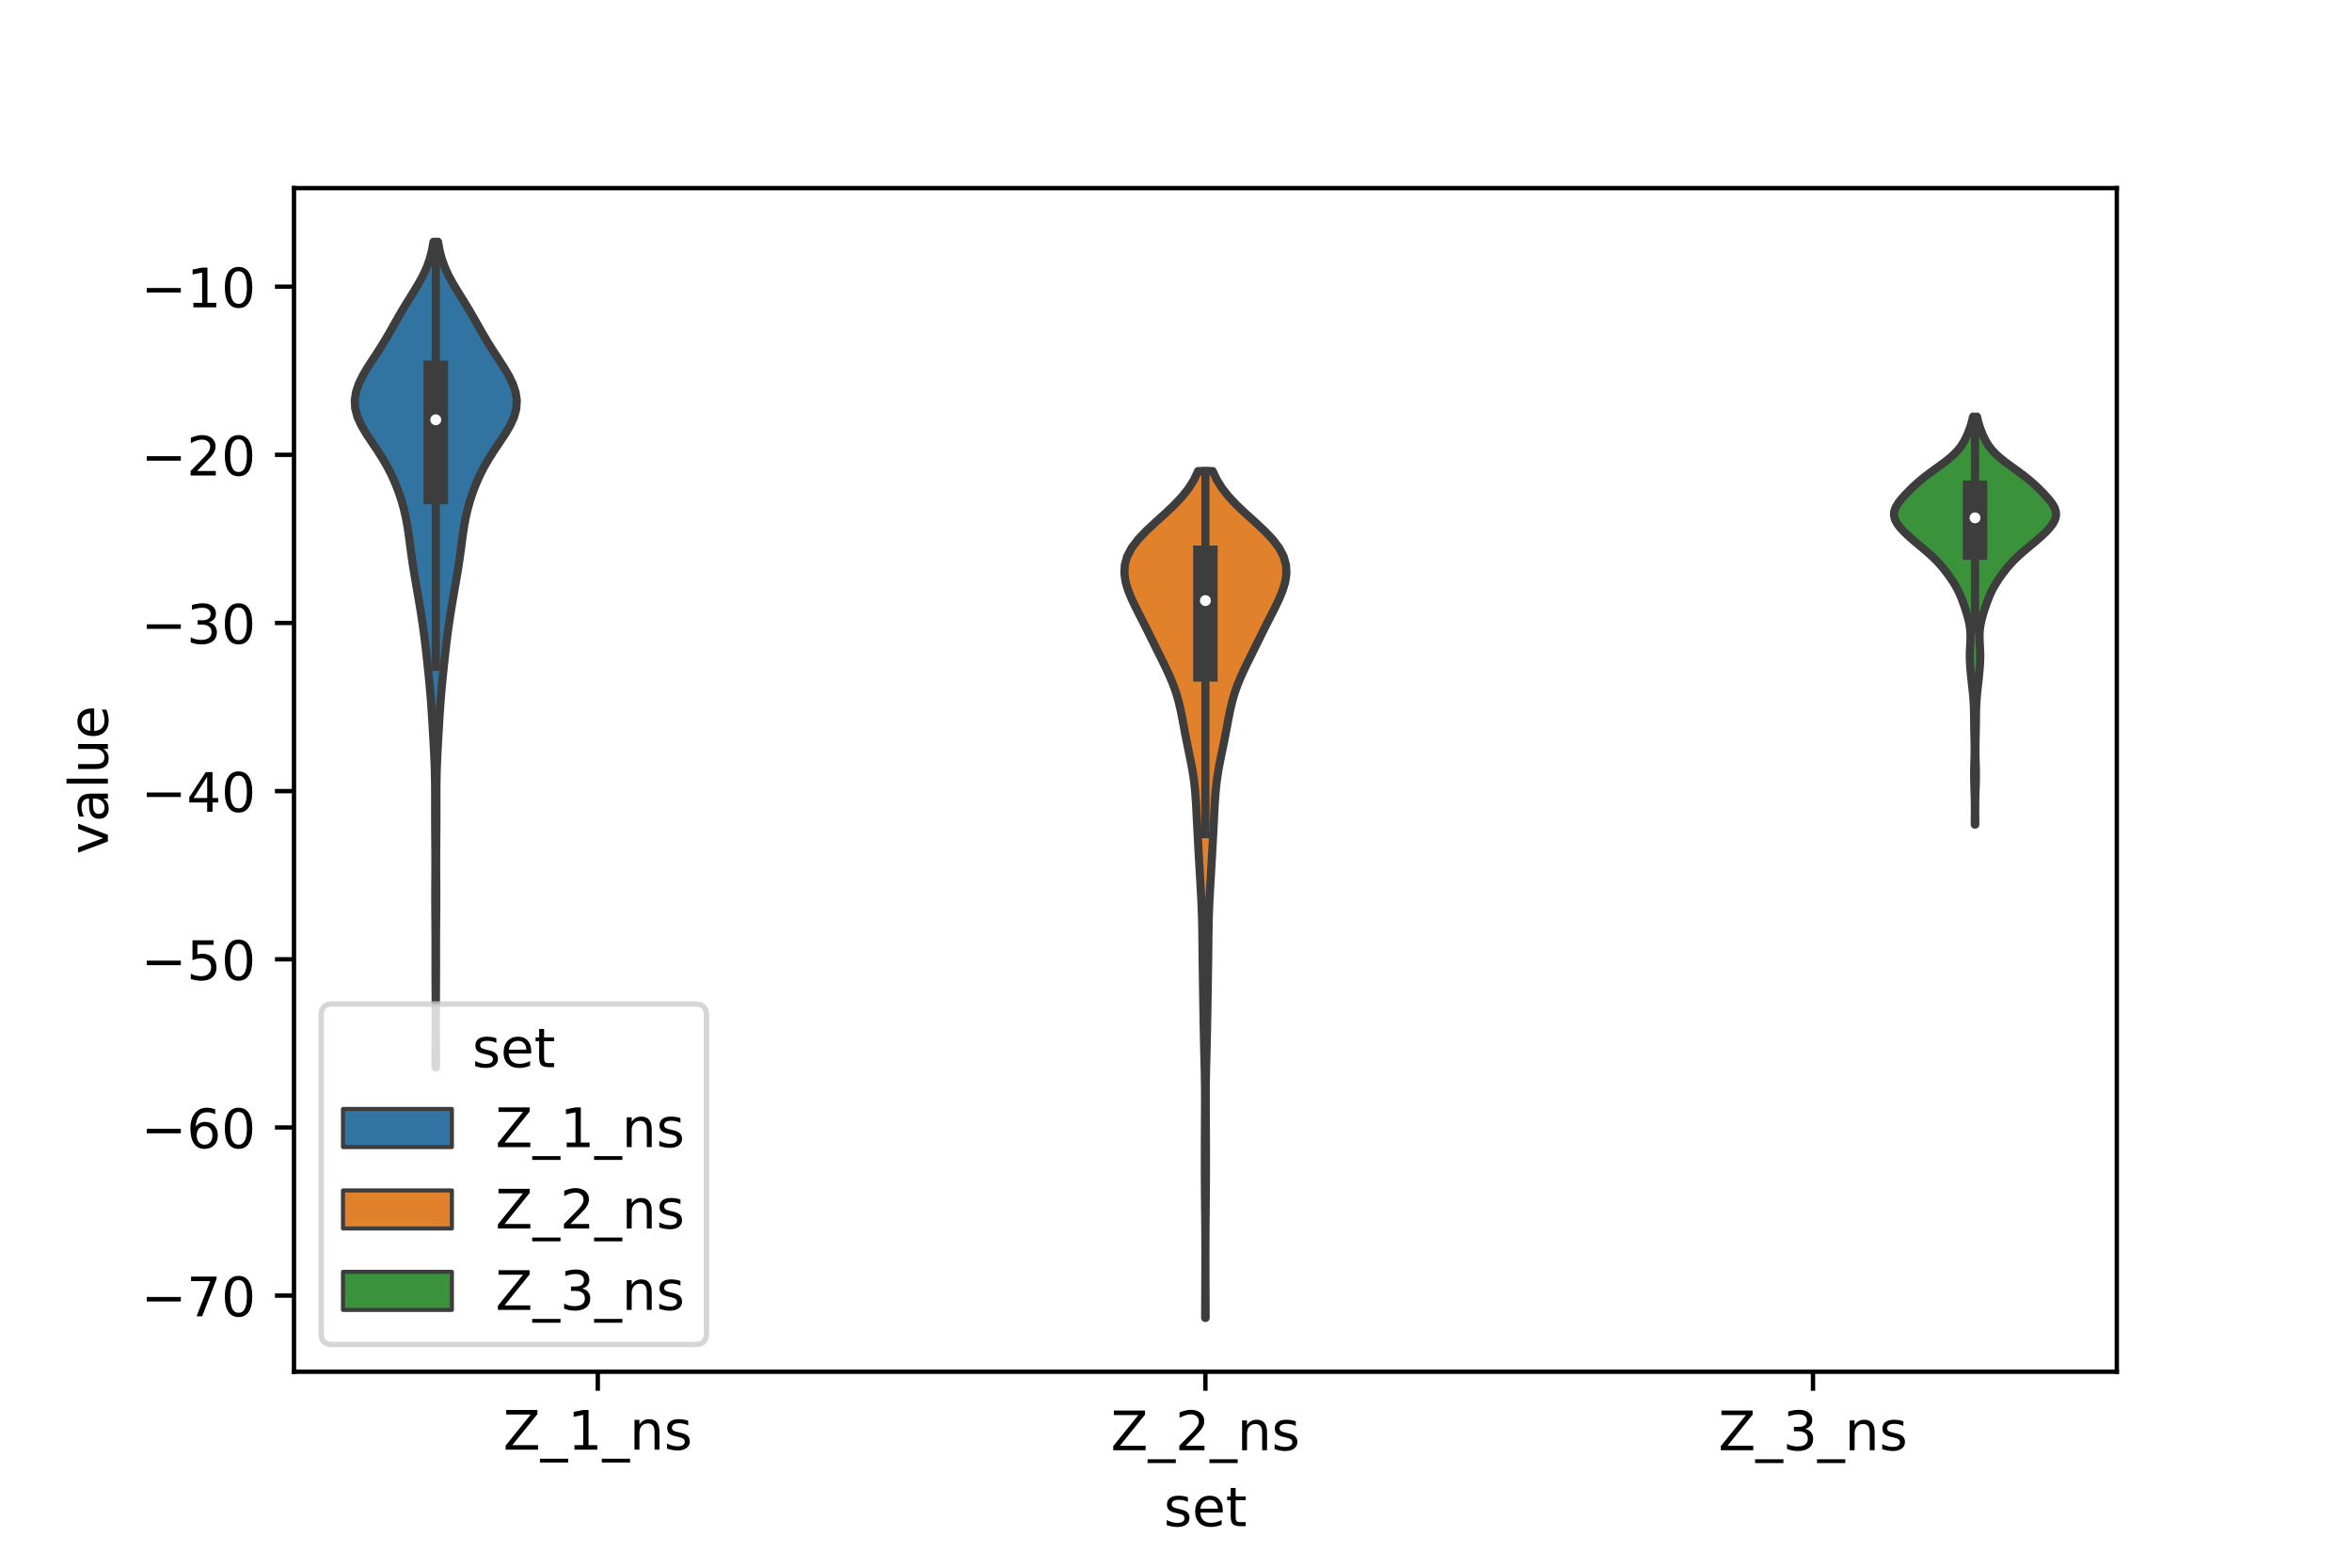 <?xml version="1.0" encoding="utf-8" standalone="no"?>
<!DOCTYPE svg PUBLIC "-//W3C//DTD SVG 1.1//EN"
  "http://www.w3.org/Graphics/SVG/1.1/DTD/svg11.dtd">
<!-- Created with matplotlib (https://matplotlib.org/) -->
<svg height="288pt" version="1.1" viewBox="0 0 432 288" width="432pt" xmlns="http://www.w3.org/2000/svg" xmlns:xlink="http://www.w3.org/1999/xlink">
 <defs>
  <style type="text/css">*{stroke-linecap:butt;stroke-linejoin:round;}</style>
 </defs>
 <g id="figure_1">
  <g id="patch_1">
   <path d="M 0 288 
L 432 288 
L 432 0 
L 0 0 
z
" style="fill:#ffffff;"/>
  </g>
  <g id="axes_1">
   <g id="patch_2">
    <path d="M 54 252 
L 388.8 252 
L 388.8 34.56 
L 54 34.56 
z
" style="fill:#ffffff;"/>
   </g>
   <g id="PolyCollection_1">
    <defs>
     <path d="M 80.086 -91.903 
L 79.994 -91.903 
L 79.997 -93.435 
L 80.003 -94.967 
L 80.011 -96.499 
L 80.019 -98.031 
L 80.024 -99.563 
L 80.026 -101.094 
L 80.024 -102.626 
L 80.018 -104.158 
L 80.01 -105.69 
L 80.002 -107.222 
L 79.995 -108.754 
L 79.992 -110.286 
L 79.993 -111.817 
L 79.994 -113.349 
L 79.994 -114.881 
L 79.989 -116.413 
L 79.979 -117.945 
L 79.967 -119.477 
L 79.955 -121.008 
L 79.947 -122.54 
L 79.947 -124.072 
L 79.953 -125.604 
L 79.962 -127.136 
L 79.969 -128.668 
L 79.969 -130.2 
L 79.963 -131.731 
L 79.952 -133.263 
L 79.939 -134.795 
L 79.929 -136.327 
L 79.924 -137.859 
L 79.924 -139.391 
L 79.925 -140.923 
L 79.924 -142.454 
L 79.913 -143.986 
L 79.888 -145.518 
L 79.846 -147.05 
L 79.787 -148.582 
L 79.713 -150.114 
L 79.629 -151.645 
L 79.542 -153.177 
L 79.452 -154.709 
L 79.358 -156.241 
L 79.259 -157.773 
L 79.149 -159.305 
L 79.025 -160.837 
L 78.886 -162.368 
L 78.736 -163.9 
L 78.577 -165.432 
L 78.413 -166.964 
L 78.244 -168.496 
L 78.066 -170.028 
L 77.873 -171.559 
L 77.664 -173.091 
L 77.437 -174.623 
L 77.195 -176.155 
L 76.94 -177.687 
L 76.677 -179.219 
L 76.409 -180.751 
L 76.145 -182.282 
L 75.894 -183.814 
L 75.663 -185.346 
L 75.453 -186.878 
L 75.254 -188.41 
L 75.048 -189.942 
L 74.812 -191.474 
L 74.523 -193.005 
L 74.167 -194.537 
L 73.735 -196.069 
L 73.225 -197.601 
L 72.634 -199.133 
L 71.954 -200.665 
L 71.176 -202.196 
L 70.293 -203.728 
L 69.315 -205.26 
L 68.282 -206.792 
L 67.266 -208.324 
L 66.361 -209.856 
L 65.664 -211.388 
L 65.251 -212.919 
L 65.16 -214.451 
L 65.391 -215.983 
L 65.91 -217.515 
L 66.661 -219.047 
L 67.573 -220.579 
L 68.565 -222.11 
L 69.568 -223.642 
L 70.53 -225.174 
L 71.436 -226.706 
L 72.303 -228.238 
L 73.167 -229.77 
L 74.063 -231.302 
L 75.001 -232.833 
L 75.956 -234.365 
L 76.879 -235.897 
L 77.712 -237.429 
L 78.411 -238.961 
L 78.954 -240.493 
L 79.348 -242.025 
L 79.616 -243.556 
L 80.464 -243.556 
L 80.464 -243.556 
L 80.732 -242.025 
L 81.126 -240.493 
L 81.669 -238.961 
L 82.368 -237.429 
L 83.201 -235.897 
L 84.124 -234.365 
L 85.079 -232.833 
L 86.017 -231.302 
L 86.913 -229.77 
L 87.777 -228.238 
L 88.644 -226.706 
L 89.55 -225.174 
L 90.512 -223.642 
L 91.515 -222.11 
L 92.507 -220.579 
L 93.419 -219.047 
L 94.17 -217.515 
L 94.689 -215.983 
L 94.92 -214.451 
L 94.829 -212.919 
L 94.416 -211.388 
L 93.719 -209.856 
L 92.814 -208.324 
L 91.798 -206.792 
L 90.765 -205.26 
L 89.787 -203.728 
L 88.904 -202.196 
L 88.126 -200.665 
L 87.446 -199.133 
L 86.855 -197.601 
L 86.345 -196.069 
L 85.913 -194.537 
L 85.557 -193.005 
L 85.268 -191.474 
L 85.032 -189.942 
L 84.826 -188.41 
L 84.627 -186.878 
L 84.417 -185.346 
L 84.186 -183.814 
L 83.935 -182.282 
L 83.671 -180.751 
L 83.403 -179.219 
L 83.14 -177.687 
L 82.885 -176.155 
L 82.643 -174.623 
L 82.416 -173.091 
L 82.207 -171.559 
L 82.014 -170.028 
L 81.836 -168.496 
L 81.667 -166.964 
L 81.503 -165.432 
L 81.344 -163.9 
L 81.194 -162.368 
L 81.055 -160.837 
L 80.931 -159.305 
L 80.821 -157.773 
L 80.722 -156.241 
L 80.628 -154.709 
L 80.538 -153.177 
L 80.451 -151.645 
L 80.367 -150.114 
L 80.293 -148.582 
L 80.234 -147.05 
L 80.192 -145.518 
L 80.167 -143.986 
L 80.156 -142.454 
L 80.155 -140.923 
L 80.156 -139.391 
L 80.156 -137.859 
L 80.151 -136.327 
L 80.141 -134.795 
L 80.128 -133.263 
L 80.117 -131.731 
L 80.111 -130.2 
L 80.111 -128.668 
L 80.118 -127.136 
L 80.127 -125.604 
L 80.133 -124.072 
L 80.133 -122.54 
L 80.125 -121.008 
L 80.113 -119.477 
L 80.101 -117.945 
L 80.091 -116.413 
L 80.086 -114.881 
L 80.086 -113.349 
L 80.087 -111.817 
L 80.088 -110.286 
L 80.085 -108.754 
L 80.078 -107.222 
L 80.07 -105.69 
L 80.062 -104.158 
L 80.056 -102.626 
L 80.054 -101.094 
L 80.056 -99.563 
L 80.061 -98.031 
L 80.069 -96.499 
L 80.077 -94.967 
L 80.083 -93.435 
L 80.086 -91.903 
z
" id="mdb1c3243fa" style="stroke:#3d3d3d;stroke-width:1.5;"/>
    </defs>
    <g clip-path="url(#p2d72e8223a)">
     <use style="fill:#3274a1;stroke:#3d3d3d;stroke-width:1.5;" x="0" xlink:href="#mdb1c3243fa" y="288"/>
    </g>
   </g>
   <g id="PolyCollection_2">
    <defs>
     <path d="M 221.44 -45.884 
L 221.36 -45.884 
L 221.362 -47.455 
L 221.368 -49.027 
L 221.375 -50.598 
L 221.382 -52.17 
L 221.388 -53.741 
L 221.393 -55.313 
L 221.394 -56.884 
L 221.394 -58.456 
L 221.39 -60.027 
L 221.383 -61.599 
L 221.372 -63.17 
L 221.358 -64.742 
L 221.343 -66.313 
L 221.328 -67.885 
L 221.315 -69.456 
L 221.306 -71.028 
L 221.301 -72.599 
L 221.299 -74.171 
L 221.299 -75.743 
L 221.301 -77.314 
L 221.305 -78.886 
L 221.312 -80.457 
L 221.321 -82.029 
L 221.331 -83.6 
L 221.337 -85.172 
L 221.337 -86.743 
L 221.327 -88.315 
L 221.305 -89.886 
L 221.275 -91.458 
L 221.238 -93.029 
L 221.198 -94.601 
L 221.16 -96.172 
L 221.125 -97.744 
L 221.093 -99.315 
L 221.063 -100.887 
L 221.036 -102.458 
L 221.009 -104.03 
L 220.984 -105.601 
L 220.96 -107.173 
L 220.935 -108.744 
L 220.912 -110.316 
L 220.891 -111.887 
L 220.873 -113.459 
L 220.857 -115.03 
L 220.837 -116.602 
L 220.81 -118.174 
L 220.77 -119.745 
L 220.713 -121.317 
L 220.64 -122.888 
L 220.555 -124.46 
L 220.464 -126.031 
L 220.372 -127.603 
L 220.281 -129.174 
L 220.192 -130.746 
L 220.104 -132.317 
L 220.018 -133.889 
L 219.934 -135.46 
L 219.853 -137.032 
L 219.774 -138.603 
L 219.69 -140.175 
L 219.588 -141.746 
L 219.451 -143.318 
L 219.264 -144.889 
L 219.023 -146.461 
L 218.732 -148.032 
L 218.413 -149.604 
L 218.087 -151.175 
L 217.772 -152.747 
L 217.474 -154.318 
L 217.181 -155.89 
L 216.869 -157.462 
L 216.503 -159.033 
L 216.054 -160.605 
L 215.503 -162.176 
L 214.854 -163.748 
L 214.127 -165.319 
L 213.358 -166.891 
L 212.578 -168.462 
L 211.802 -170.034 
L 211.027 -171.605 
L 210.241 -173.177 
L 209.44 -174.748 
L 208.64 -176.32 
L 207.885 -177.891 
L 207.234 -179.463 
L 206.756 -181.034 
L 206.52 -182.606 
L 206.592 -184.177 
L 207.024 -185.749 
L 207.844 -187.32 
L 209.034 -188.892 
L 210.526 -190.463 
L 212.209 -192.035 
L 213.948 -193.606 
L 215.613 -195.178 
L 217.101 -196.749 
L 218.347 -198.321 
L 219.329 -199.893 
L 220.058 -201.464 
L 222.742 -201.464 
L 222.742 -201.464 
L 223.471 -199.893 
L 224.453 -198.321 
L 225.699 -196.749 
L 227.187 -195.178 
L 228.852 -193.606 
L 230.591 -192.035 
L 232.274 -190.463 
L 233.766 -188.892 
L 234.956 -187.32 
L 235.776 -185.749 
L 236.208 -184.177 
L 236.28 -182.606 
L 236.044 -181.034 
L 235.566 -179.463 
L 234.915 -177.891 
L 234.16 -176.32 
L 233.36 -174.748 
L 232.559 -173.177 
L 231.773 -171.605 
L 230.998 -170.034 
L 230.222 -168.462 
L 229.442 -166.891 
L 228.673 -165.319 
L 227.946 -163.748 
L 227.297 -162.176 
L 226.746 -160.605 
L 226.297 -159.033 
L 225.931 -157.462 
L 225.619 -155.89 
L 225.326 -154.318 
L 225.028 -152.747 
L 224.713 -151.175 
L 224.387 -149.604 
L 224.068 -148.032 
L 223.777 -146.461 
L 223.536 -144.889 
L 223.349 -143.318 
L 223.212 -141.746 
L 223.11 -140.175 
L 223.026 -138.603 
L 222.947 -137.032 
L 222.866 -135.46 
L 222.782 -133.889 
L 222.696 -132.317 
L 222.608 -130.746 
L 222.519 -129.174 
L 222.428 -127.603 
L 222.336 -126.031 
L 222.245 -124.46 
L 222.16 -122.888 
L 222.087 -121.317 
L 222.03 -119.745 
L 221.99 -118.174 
L 221.963 -116.602 
L 221.943 -115.03 
L 221.927 -113.459 
L 221.909 -111.887 
L 221.888 -110.316 
L 221.865 -108.744 
L 221.84 -107.173 
L 221.816 -105.601 
L 221.791 -104.03 
L 221.764 -102.458 
L 221.737 -100.887 
L 221.707 -99.315 
L 221.675 -97.744 
L 221.64 -96.172 
L 221.602 -94.601 
L 221.562 -93.029 
L 221.525 -91.458 
L 221.495 -89.886 
L 221.473 -88.315 
L 221.463 -86.743 
L 221.463 -85.172 
L 221.469 -83.6 
L 221.479 -82.029 
L 221.488 -80.457 
L 221.495 -78.886 
L 221.499 -77.314 
L 221.501 -75.743 
L 221.501 -74.171 
L 221.499 -72.599 
L 221.494 -71.028 
L 221.485 -69.456 
L 221.472 -67.885 
L 221.457 -66.313 
L 221.442 -64.742 
L 221.428 -63.17 
L 221.417 -61.599 
L 221.41 -60.027 
L 221.406 -58.456 
L 221.406 -56.884 
L 221.407 -55.313 
L 221.412 -53.741 
L 221.418 -52.17 
L 221.425 -50.598 
L 221.432 -49.027 
L 221.438 -47.455 
L 221.44 -45.884 
z
" id="m9673c9e427" style="stroke:#3d3d3d;stroke-width:1.5;"/>
    </defs>
    <g clip-path="url(#p2d72e8223a)">
     <use style="fill:#e1812c;stroke:#3d3d3d;stroke-width:1.5;" x="0" xlink:href="#m9673c9e427" y="288"/>
    </g>
   </g>
   <g id="PolyCollection_3">
    <defs>
     <path d="M 362.807 -136.518 
L 362.713 -136.518 
L 362.714 -137.274 
L 362.719 -138.031 
L 362.723 -138.788 
L 362.725 -139.544 
L 362.722 -140.301 
L 362.712 -141.058 
L 362.695 -141.814 
L 362.672 -142.571 
L 362.647 -143.328 
L 362.624 -144.084 
L 362.606 -144.841 
L 362.598 -145.598 
L 362.602 -146.355 
L 362.617 -147.111 
L 362.64 -147.868 
L 362.663 -148.625 
L 362.681 -149.381 
L 362.689 -150.138 
L 362.686 -150.895 
L 362.674 -151.651 
L 362.656 -152.408 
L 362.638 -153.165 
L 362.622 -153.921 
L 362.609 -154.678 
L 362.6 -155.435 
L 362.591 -156.192 
L 362.58 -156.948 
L 362.564 -157.705 
L 362.536 -158.462 
L 362.494 -159.218 
L 362.436 -159.975 
L 362.364 -160.732 
L 362.283 -161.488 
L 362.199 -162.245 
L 362.118 -163.002 
L 362.04 -163.758 
L 361.968 -164.515 
L 361.901 -165.272 
L 361.847 -166.029 
L 361.811 -166.785 
L 361.799 -167.542 
L 361.813 -168.299 
L 361.848 -169.055 
L 361.891 -169.812 
L 361.925 -170.569 
L 361.932 -171.325 
L 361.898 -172.082 
L 361.815 -172.839 
L 361.682 -173.595 
L 361.506 -174.352 
L 361.295 -175.109 
L 361.061 -175.866 
L 360.81 -176.622 
L 360.545 -177.379 
L 360.26 -178.136 
L 359.943 -178.892 
L 359.582 -179.649 
L 359.168 -180.406 
L 358.702 -181.162 
L 358.193 -181.919 
L 357.647 -182.676 
L 357.062 -183.432 
L 356.427 -184.189 
L 355.729 -184.946 
L 354.961 -185.703 
L 354.126 -186.459 
L 353.242 -187.216 
L 352.336 -187.973 
L 351.437 -188.729 
L 350.574 -189.486 
L 349.774 -190.243 
L 349.067 -190.999 
L 348.489 -191.756 
L 348.08 -192.513 
L 347.88 -193.269 
L 347.912 -194.026 
L 348.172 -194.783 
L 348.624 -195.54 
L 349.214 -196.296 
L 349.89 -197.053 
L 350.617 -197.81 
L 351.386 -198.566 
L 352.209 -199.323 
L 353.102 -200.08 
L 354.071 -200.836 
L 355.101 -201.593 
L 356.157 -202.35 
L 357.188 -203.106 
L 358.141 -203.863 
L 358.979 -204.62 
L 359.685 -205.377 
L 360.262 -206.133 
L 360.732 -206.89 
L 361.121 -207.647 
L 361.455 -208.403 
L 361.746 -209.16 
L 362 -209.917 
L 362.215 -210.673 
L 362.387 -211.43 
L 363.133 -211.43 
L 363.133 -211.43 
L 363.305 -210.673 
L 363.52 -209.917 
L 363.774 -209.16 
L 364.065 -208.403 
L 364.399 -207.647 
L 364.788 -206.89 
L 365.258 -206.133 
L 365.835 -205.377 
L 366.541 -204.62 
L 367.379 -203.863 
L 368.332 -203.106 
L 369.363 -202.35 
L 370.419 -201.593 
L 371.449 -200.836 
L 372.418 -200.08 
L 373.311 -199.323 
L 374.134 -198.566 
L 374.903 -197.81 
L 375.63 -197.053 
L 376.306 -196.296 
L 376.896 -195.54 
L 377.348 -194.783 
L 377.608 -194.026 
L 377.64 -193.269 
L 377.44 -192.513 
L 377.031 -191.756 
L 376.453 -190.999 
L 375.746 -190.243 
L 374.946 -189.486 
L 374.083 -188.729 
L 373.184 -187.973 
L 372.278 -187.216 
L 371.394 -186.459 
L 370.559 -185.703 
L 369.791 -184.946 
L 369.093 -184.189 
L 368.458 -183.432 
L 367.873 -182.676 
L 367.327 -181.919 
L 366.818 -181.162 
L 366.352 -180.406 
L 365.938 -179.649 
L 365.577 -178.892 
L 365.26 -178.136 
L 364.975 -177.379 
L 364.71 -176.622 
L 364.459 -175.866 
L 364.225 -175.109 
L 364.014 -174.352 
L 363.838 -173.595 
L 363.705 -172.839 
L 363.622 -172.082 
L 363.588 -171.325 
L 363.595 -170.569 
L 363.629 -169.812 
L 363.672 -169.055 
L 363.707 -168.299 
L 363.721 -167.542 
L 363.709 -166.785 
L 363.673 -166.029 
L 363.619 -165.272 
L 363.552 -164.515 
L 363.48 -163.758 
L 363.402 -163.002 
L 363.321 -162.245 
L 363.237 -161.488 
L 363.156 -160.732 
L 363.084 -159.975 
L 363.026 -159.218 
L 362.984 -158.462 
L 362.956 -157.705 
L 362.94 -156.948 
L 362.929 -156.192 
L 362.92 -155.435 
L 362.911 -154.678 
L 362.898 -153.921 
L 362.882 -153.165 
L 362.864 -152.408 
L 362.846 -151.651 
L 362.834 -150.895 
L 362.831 -150.138 
L 362.839 -149.381 
L 362.857 -148.625 
L 362.88 -147.868 
L 362.903 -147.111 
L 362.918 -146.355 
L 362.922 -145.598 
L 362.914 -144.841 
L 362.896 -144.084 
L 362.873 -143.328 
L 362.848 -142.571 
L 362.825 -141.814 
L 362.808 -141.058 
L 362.798 -140.301 
L 362.795 -139.544 
L 362.797 -138.788 
L 362.801 -138.031 
L 362.806 -137.274 
L 362.807 -136.518 
z
" id="mdcad035797" style="stroke:#3d3d3d;stroke-width:1.5;"/>
    </defs>
    <g clip-path="url(#p2d72e8223a)">
     <use style="fill:#3a923a;stroke:#3d3d3d;stroke-width:1.5;" x="0" xlink:href="#mdcad035797" y="288"/>
    </g>
   </g>
   <g id="patch_3">
    <path clip-path="url(#p2d72e8223a)" d="M 109.8 21.771 
L 109.8 21.771 
L 109.8 21.771 
L 109.8 21.771 
z
" style="fill:#3274a1;stroke:#3d3d3d;stroke-linejoin:miter;stroke-width:0.75;"/>
   </g>
   <g id="patch_4">
    <path clip-path="url(#p2d72e8223a)" d="M 109.8 21.771 
L 109.8 21.771 
L 109.8 21.771 
L 109.8 21.771 
z
" style="fill:#e1812c;stroke:#3d3d3d;stroke-linejoin:miter;stroke-width:0.75;"/>
   </g>
   <g id="patch_5">
    <path clip-path="url(#p2d72e8223a)" d="M 109.8 21.771 
L 109.8 21.771 
L 109.8 21.771 
L 109.8 21.771 
z
" style="fill:#3a923a;stroke:#3d3d3d;stroke-linejoin:miter;stroke-width:0.75;"/>
   </g>
   <g id="matplotlib.axis_1">
    <g id="xtick_1">
     <g id="line2d_1">
      <defs>
       <path d="M 0 0 
L 0 3.5 
" id="m5d3b362405" style="stroke:#000000;stroke-width:0.8;"/>
      </defs>
      <g>
       <use style="stroke:#000000;stroke-width:0.8;" x="109.8" xlink:href="#m5d3b362405" y="252"/>
      </g>
     </g>
     <g id="text_1">
      <!-- Z_1_ns -->
      <g transform="translate(92.42 266.32)scale(0.1 -0.1)">
       <defs>
        <path d="M 5.609 72.906 
L 62.891 72.906 
L 62.891 65.375 
L 16.797 8.297 
L 64.016 8.297 
L 64.016 0 
L 4.5 0 
L 4.5 7.516 
L 50.594 64.594 
L 5.609 64.594 
z
" id="DejaVuSans-90"/>
        <path d="M 50.984 -16.609 
L 50.984 -23.578 
L -0.984 -23.578 
L -0.984 -16.609 
z
" id="DejaVuSans-95"/>
        <path d="M 12.406 8.297 
L 28.516 8.297 
L 28.516 63.922 
L 10.984 60.406 
L 10.984 69.391 
L 28.422 72.906 
L 38.281 72.906 
L 38.281 8.297 
L 54.391 8.297 
L 54.391 0 
L 12.406 0 
z
" id="DejaVuSans-49"/>
        <path d="M 54.891 33.016 
L 54.891 0 
L 45.906 0 
L 45.906 32.719 
Q 45.906 40.484 42.875 44.328 
Q 39.844 48.188 33.797 48.188 
Q 26.516 48.188 22.312 43.547 
Q 18.109 38.922 18.109 30.906 
L 18.109 0 
L 9.078 0 
L 9.078 54.688 
L 18.109 54.688 
L 18.109 46.188 
Q 21.344 51.125 25.703 53.562 
Q 30.078 56 35.797 56 
Q 45.219 56 50.047 50.172 
Q 54.891 44.344 54.891 33.016 
z
" id="DejaVuSans-110"/>
        <path d="M 44.281 53.078 
L 44.281 44.578 
Q 40.484 46.531 36.375 47.5 
Q 32.281 48.484 27.875 48.484 
Q 21.188 48.484 17.844 46.438 
Q 14.5 44.391 14.5 40.281 
Q 14.5 37.156 16.891 35.375 
Q 19.281 33.594 26.516 31.984 
L 29.594 31.297 
Q 39.156 29.25 43.188 25.516 
Q 47.219 21.781 47.219 15.094 
Q 47.219 7.469 41.188 3.016 
Q 35.156 -1.422 24.609 -1.422 
Q 20.219 -1.422 15.453 -0.562 
Q 10.688 0.297 5.422 2 
L 5.422 11.281 
Q 10.406 8.688 15.234 7.391 
Q 20.062 6.109 24.812 6.109 
Q 31.156 6.109 34.562 8.281 
Q 37.984 10.453 37.984 14.406 
Q 37.984 18.062 35.516 20.016 
Q 33.062 21.969 24.703 23.781 
L 21.578 24.516 
Q 13.234 26.266 9.516 29.906 
Q 5.812 33.547 5.812 39.891 
Q 5.812 47.609 11.281 51.797 
Q 16.75 56 26.812 56 
Q 31.781 56 36.172 55.266 
Q 40.578 54.547 44.281 53.078 
z
" id="DejaVuSans-115"/>
       </defs>
       <use xlink:href="#DejaVuSans-90"/>
       <use x="68.506" xlink:href="#DejaVuSans-95"/>
       <use x="118.506" xlink:href="#DejaVuSans-49"/>
       <use x="182.129" xlink:href="#DejaVuSans-95"/>
       <use x="232.129" xlink:href="#DejaVuSans-110"/>
       <use x="295.508" xlink:href="#DejaVuSans-115"/>
      </g>
     </g>
    </g>
    <g id="xtick_2">
     <g id="line2d_2">
      <g>
       <use style="stroke:#000000;stroke-width:0.8;" x="221.4" xlink:href="#m5d3b362405" y="252"/>
      </g>
     </g>
     <g id="text_2">
      <!-- Z_2_ns -->
      <g transform="translate(204.02 266.422)scale(0.1 -0.1)">
       <defs>
        <path d="M 19.188 8.297 
L 53.609 8.297 
L 53.609 0 
L 7.328 0 
L 7.328 8.297 
Q 12.938 14.109 22.625 23.891 
Q 32.328 33.688 34.812 36.531 
Q 39.547 41.844 41.422 45.531 
Q 43.312 49.219 43.312 52.781 
Q 43.312 58.594 39.234 62.25 
Q 35.156 65.922 28.609 65.922 
Q 23.969 65.922 18.812 64.312 
Q 13.672 62.703 7.812 59.422 
L 7.812 69.391 
Q 13.766 71.781 18.938 73 
Q 24.125 74.219 28.422 74.219 
Q 39.75 74.219 46.484 68.547 
Q 53.219 62.891 53.219 53.422 
Q 53.219 48.922 51.531 44.891 
Q 49.859 40.875 45.406 35.406 
Q 44.188 33.984 37.641 27.219 
Q 31.109 20.453 19.188 8.297 
z
" id="DejaVuSans-50"/>
       </defs>
       <use xlink:href="#DejaVuSans-90"/>
       <use x="68.506" xlink:href="#DejaVuSans-95"/>
       <use x="118.506" xlink:href="#DejaVuSans-50"/>
       <use x="182.129" xlink:href="#DejaVuSans-95"/>
       <use x="232.129" xlink:href="#DejaVuSans-110"/>
       <use x="295.508" xlink:href="#DejaVuSans-115"/>
      </g>
     </g>
    </g>
    <g id="xtick_3">
     <g id="line2d_3">
      <g>
       <use style="stroke:#000000;stroke-width:0.8;" x="333" xlink:href="#m5d3b362405" y="252"/>
      </g>
     </g>
     <g id="text_3">
      <!-- Z_3_ns -->
      <g transform="translate(315.62 266.422)scale(0.1 -0.1)">
       <defs>
        <path d="M 40.578 39.312 
Q 47.656 37.797 51.625 33 
Q 55.609 28.219 55.609 21.188 
Q 55.609 10.406 48.188 4.484 
Q 40.766 -1.422 27.094 -1.422 
Q 22.516 -1.422 17.656 -0.516 
Q 12.797 0.391 7.625 2.203 
L 7.625 11.719 
Q 11.719 9.328 16.594 8.109 
Q 21.484 6.891 26.812 6.891 
Q 36.078 6.891 40.938 10.547 
Q 45.797 14.203 45.797 21.188 
Q 45.797 27.641 41.281 31.266 
Q 36.766 34.906 28.719 34.906 
L 20.219 34.906 
L 20.219 43.016 
L 29.109 43.016 
Q 36.375 43.016 40.234 45.922 
Q 44.094 48.828 44.094 54.297 
Q 44.094 59.906 40.109 62.906 
Q 36.141 65.922 28.719 65.922 
Q 24.656 65.922 20.016 65.031 
Q 15.375 64.156 9.812 62.312 
L 9.812 71.094 
Q 15.438 72.656 20.344 73.438 
Q 25.25 74.219 29.594 74.219 
Q 40.828 74.219 47.359 69.109 
Q 53.906 64.016 53.906 55.328 
Q 53.906 49.266 50.438 45.094 
Q 46.969 40.922 40.578 39.312 
z
" id="DejaVuSans-51"/>
       </defs>
       <use xlink:href="#DejaVuSans-90"/>
       <use x="68.506" xlink:href="#DejaVuSans-95"/>
       <use x="118.506" xlink:href="#DejaVuSans-51"/>
       <use x="182.129" xlink:href="#DejaVuSans-95"/>
       <use x="232.129" xlink:href="#DejaVuSans-110"/>
       <use x="295.508" xlink:href="#DejaVuSans-115"/>
      </g>
     </g>
    </g>
    <g id="text_4">
     <!-- set -->
     <g transform="translate(213.759 280.378)scale(0.1 -0.1)">
      <defs>
       <path d="M 56.203 29.594 
L 56.203 25.203 
L 14.891 25.203 
Q 15.484 15.922 20.484 11.062 
Q 25.484 6.203 34.422 6.203 
Q 39.594 6.203 44.453 7.469 
Q 49.312 8.734 54.109 11.281 
L 54.109 2.781 
Q 49.266 0.734 44.188 -0.344 
Q 39.109 -1.422 33.891 -1.422 
Q 20.797 -1.422 13.156 6.188 
Q 5.516 13.812 5.516 26.812 
Q 5.516 40.234 12.766 48.109 
Q 20.016 56 32.328 56 
Q 43.359 56 49.781 48.891 
Q 56.203 41.797 56.203 29.594 
z
M 47.219 32.234 
Q 47.125 39.594 43.094 43.984 
Q 39.062 48.391 32.422 48.391 
Q 24.906 48.391 20.391 44.141 
Q 15.875 39.891 15.188 32.172 
z
" id="DejaVuSans-101"/>
       <path d="M 18.312 70.219 
L 18.312 54.688 
L 36.812 54.688 
L 36.812 47.703 
L 18.312 47.703 
L 18.312 18.016 
Q 18.312 11.328 20.141 9.422 
Q 21.969 7.516 27.594 7.516 
L 36.812 7.516 
L 36.812 0 
L 27.594 0 
Q 17.188 0 13.234 3.875 
Q 9.281 7.766 9.281 18.016 
L 9.281 47.703 
L 2.688 47.703 
L 2.688 54.688 
L 9.281 54.688 
L 9.281 70.219 
z
" id="DejaVuSans-116"/>
      </defs>
      <use xlink:href="#DejaVuSans-115"/>
      <use x="52.1" xlink:href="#DejaVuSans-101"/>
      <use x="113.623" xlink:href="#DejaVuSans-116"/>
     </g>
    </g>
   </g>
   <g id="matplotlib.axis_2">
    <g id="ytick_1">
     <g id="line2d_4">
      <defs>
       <path d="M 0 0 
L -3.5 0 
" id="m50b64a83dc" style="stroke:#000000;stroke-width:0.8;"/>
      </defs>
      <g>
       <use style="stroke:#000000;stroke-width:0.8;" x="54" xlink:href="#m50b64a83dc" y="238.015"/>
      </g>
     </g>
     <g id="text_5">
      <!-- −70 -->
      <g transform="translate(25.895 241.814)scale(0.1 -0.1)">
       <defs>
        <path d="M 10.594 35.5 
L 73.188 35.5 
L 73.188 27.203 
L 10.594 27.203 
z
" id="DejaVuSans-8722"/>
        <path d="M 8.203 72.906 
L 55.078 72.906 
L 55.078 68.703 
L 28.609 0 
L 18.312 0 
L 43.219 64.594 
L 8.203 64.594 
z
" id="DejaVuSans-55"/>
        <path d="M 31.781 66.406 
Q 24.172 66.406 20.328 58.906 
Q 16.5 51.422 16.5 36.375 
Q 16.5 21.391 20.328 13.891 
Q 24.172 6.391 31.781 6.391 
Q 39.453 6.391 43.281 13.891 
Q 47.125 21.391 47.125 36.375 
Q 47.125 51.422 43.281 58.906 
Q 39.453 66.406 31.781 66.406 
z
M 31.781 74.219 
Q 44.047 74.219 50.516 64.516 
Q 56.984 54.828 56.984 36.375 
Q 56.984 17.969 50.516 8.266 
Q 44.047 -1.422 31.781 -1.422 
Q 19.531 -1.422 13.062 8.266 
Q 6.594 17.969 6.594 36.375 
Q 6.594 54.828 13.062 64.516 
Q 19.531 74.219 31.781 74.219 
z
" id="DejaVuSans-48"/>
       </defs>
       <use xlink:href="#DejaVuSans-8722"/>
       <use x="83.789" xlink:href="#DejaVuSans-55"/>
       <use x="147.412" xlink:href="#DejaVuSans-48"/>
      </g>
     </g>
    </g>
    <g id="ytick_2">
     <g id="line2d_5">
      <g>
       <use style="stroke:#000000;stroke-width:0.8;" x="54" xlink:href="#m50b64a83dc" y="207.123"/>
      </g>
     </g>
     <g id="text_6">
      <!-- −60 -->
      <g transform="translate(25.895 210.922)scale(0.1 -0.1)">
       <defs>
        <path d="M 33.016 40.375 
Q 26.375 40.375 22.484 35.828 
Q 18.609 31.297 18.609 23.391 
Q 18.609 15.531 22.484 10.953 
Q 26.375 6.391 33.016 6.391 
Q 39.656 6.391 43.531 10.953 
Q 47.406 15.531 47.406 23.391 
Q 47.406 31.297 43.531 35.828 
Q 39.656 40.375 33.016 40.375 
z
M 52.594 71.297 
L 52.594 62.312 
Q 48.875 64.062 45.094 64.984 
Q 41.312 65.922 37.594 65.922 
Q 27.828 65.922 22.672 59.328 
Q 17.531 52.734 16.797 39.406 
Q 19.672 43.656 24.016 45.922 
Q 28.375 48.188 33.594 48.188 
Q 44.578 48.188 50.953 41.516 
Q 57.328 34.859 57.328 23.391 
Q 57.328 12.156 50.688 5.359 
Q 44.047 -1.422 33.016 -1.422 
Q 20.359 -1.422 13.672 8.266 
Q 6.984 17.969 6.984 36.375 
Q 6.984 53.656 15.188 63.938 
Q 23.391 74.219 37.203 74.219 
Q 40.922 74.219 44.703 73.484 
Q 48.484 72.75 52.594 71.297 
z
" id="DejaVuSans-54"/>
       </defs>
       <use xlink:href="#DejaVuSans-8722"/>
       <use x="83.789" xlink:href="#DejaVuSans-54"/>
       <use x="147.412" xlink:href="#DejaVuSans-48"/>
      </g>
     </g>
    </g>
    <g id="ytick_3">
     <g id="line2d_6">
      <g>
       <use style="stroke:#000000;stroke-width:0.8;" x="54" xlink:href="#m50b64a83dc" y="176.231"/>
      </g>
     </g>
     <g id="text_7">
      <!-- −50 -->
      <g transform="translate(25.895 180.03)scale(0.1 -0.1)">
       <defs>
        <path d="M 10.797 72.906 
L 49.516 72.906 
L 49.516 64.594 
L 19.828 64.594 
L 19.828 46.734 
Q 21.969 47.469 24.109 47.828 
Q 26.266 48.188 28.422 48.188 
Q 40.625 48.188 47.75 41.5 
Q 54.891 34.812 54.891 23.391 
Q 54.891 11.625 47.562 5.094 
Q 40.234 -1.422 26.906 -1.422 
Q 22.312 -1.422 17.547 -0.641 
Q 12.797 0.141 7.719 1.703 
L 7.719 11.625 
Q 12.109 9.234 16.797 8.062 
Q 21.484 6.891 26.703 6.891 
Q 35.156 6.891 40.078 11.328 
Q 45.016 15.766 45.016 23.391 
Q 45.016 31 40.078 35.438 
Q 35.156 39.891 26.703 39.891 
Q 22.75 39.891 18.812 39.016 
Q 14.891 38.141 10.797 36.281 
z
" id="DejaVuSans-53"/>
       </defs>
       <use xlink:href="#DejaVuSans-8722"/>
       <use x="83.789" xlink:href="#DejaVuSans-53"/>
       <use x="147.412" xlink:href="#DejaVuSans-48"/>
      </g>
     </g>
    </g>
    <g id="ytick_4">
     <g id="line2d_7">
      <g>
       <use style="stroke:#000000;stroke-width:0.8;" x="54" xlink:href="#m50b64a83dc" y="145.339"/>
      </g>
     </g>
     <g id="text_8">
      <!-- −40 -->
      <g transform="translate(25.895 149.138)scale(0.1 -0.1)">
       <defs>
        <path d="M 37.797 64.312 
L 12.891 25.391 
L 37.797 25.391 
z
M 35.203 72.906 
L 47.609 72.906 
L 47.609 25.391 
L 58.016 25.391 
L 58.016 17.188 
L 47.609 17.188 
L 47.609 0 
L 37.797 0 
L 37.797 17.188 
L 4.891 17.188 
L 4.891 26.703 
z
" id="DejaVuSans-52"/>
       </defs>
       <use xlink:href="#DejaVuSans-8722"/>
       <use x="83.789" xlink:href="#DejaVuSans-52"/>
       <use x="147.412" xlink:href="#DejaVuSans-48"/>
      </g>
     </g>
    </g>
    <g id="ytick_5">
     <g id="line2d_8">
      <g>
       <use style="stroke:#000000;stroke-width:0.8;" x="54" xlink:href="#m50b64a83dc" y="114.447"/>
      </g>
     </g>
     <g id="text_9">
      <!-- −30 -->
      <g transform="translate(25.895 118.246)scale(0.1 -0.1)">
       <use xlink:href="#DejaVuSans-8722"/>
       <use x="83.789" xlink:href="#DejaVuSans-51"/>
       <use x="147.412" xlink:href="#DejaVuSans-48"/>
      </g>
     </g>
    </g>
    <g id="ytick_6">
     <g id="line2d_9">
      <g>
       <use style="stroke:#000000;stroke-width:0.8;" x="54" xlink:href="#m50b64a83dc" y="83.555"/>
      </g>
     </g>
     <g id="text_10">
      <!-- −20 -->
      <g transform="translate(25.895 87.354)scale(0.1 -0.1)">
       <use xlink:href="#DejaVuSans-8722"/>
       <use x="83.789" xlink:href="#DejaVuSans-50"/>
       <use x="147.412" xlink:href="#DejaVuSans-48"/>
      </g>
     </g>
    </g>
    <g id="ytick_7">
     <g id="line2d_10">
      <g>
       <use style="stroke:#000000;stroke-width:0.8;" x="54" xlink:href="#m50b64a83dc" y="52.663"/>
      </g>
     </g>
     <g id="text_11">
      <!-- −10 -->
      <g transform="translate(25.895 56.462)scale(0.1 -0.1)">
       <use xlink:href="#DejaVuSans-8722"/>
       <use x="83.789" xlink:href="#DejaVuSans-49"/>
       <use x="147.412" xlink:href="#DejaVuSans-48"/>
      </g>
     </g>
    </g>
    <g id="text_12">
     <!-- value -->
     <g transform="translate(19.816 156.938)rotate(-90)scale(0.1 -0.1)">
      <defs>
       <path d="M 2.984 54.688 
L 12.5 54.688 
L 29.594 8.797 
L 46.688 54.688 
L 56.203 54.688 
L 35.688 0 
L 23.484 0 
z
" id="DejaVuSans-118"/>
       <path d="M 34.281 27.484 
Q 23.391 27.484 19.188 25 
Q 14.984 22.516 14.984 16.5 
Q 14.984 11.719 18.141 8.906 
Q 21.297 6.109 26.703 6.109 
Q 34.188 6.109 38.703 11.406 
Q 43.219 16.703 43.219 25.484 
L 43.219 27.484 
z
M 52.203 31.203 
L 52.203 0 
L 43.219 0 
L 43.219 8.297 
Q 40.141 3.328 35.547 0.953 
Q 30.953 -1.422 24.312 -1.422 
Q 15.922 -1.422 10.953 3.297 
Q 6 8.016 6 15.922 
Q 6 25.141 12.172 29.828 
Q 18.359 34.516 30.609 34.516 
L 43.219 34.516 
L 43.219 35.406 
Q 43.219 41.609 39.141 45 
Q 35.062 48.391 27.688 48.391 
Q 23 48.391 18.547 47.266 
Q 14.109 46.141 10.016 43.891 
L 10.016 52.203 
Q 14.938 54.109 19.578 55.047 
Q 24.219 56 28.609 56 
Q 40.484 56 46.344 49.844 
Q 52.203 43.703 52.203 31.203 
z
" id="DejaVuSans-97"/>
       <path d="M 9.422 75.984 
L 18.406 75.984 
L 18.406 0 
L 9.422 0 
z
" id="DejaVuSans-108"/>
       <path d="M 8.5 21.578 
L 8.5 54.688 
L 17.484 54.688 
L 17.484 21.922 
Q 17.484 14.156 20.5 10.266 
Q 23.531 6.391 29.594 6.391 
Q 36.859 6.391 41.078 11.031 
Q 45.312 15.672 45.312 23.688 
L 45.312 54.688 
L 54.297 54.688 
L 54.297 0 
L 45.312 0 
L 45.312 8.406 
Q 42.047 3.422 37.719 1 
Q 33.406 -1.422 27.688 -1.422 
Q 18.266 -1.422 13.375 4.438 
Q 8.5 10.297 8.5 21.578 
z
M 31.109 56 
z
" id="DejaVuSans-117"/>
      </defs>
      <use xlink:href="#DejaVuSans-118"/>
      <use x="59.18" xlink:href="#DejaVuSans-97"/>
      <use x="120.459" xlink:href="#DejaVuSans-108"/>
      <use x="148.242" xlink:href="#DejaVuSans-117"/>
      <use x="211.621" xlink:href="#DejaVuSans-101"/>
     </g>
    </g>
   </g>
   <g id="line2d_11">
    <path clip-path="url(#p2d72e8223a)" d="M 80.04 122.491 
L 80.04 44.444 
" style="fill:none;stroke:#3d3d3d;stroke-linecap:square;stroke-width:1.5;"/>
   </g>
   <g id="line2d_12">
    <path clip-path="url(#p2d72e8223a)" d="M 80.04 90.397 
L 80.04 68.502 
" style="fill:none;stroke:#3d3d3d;stroke-linecap:square;stroke-width:4.5;"/>
   </g>
   <g id="line2d_13">
    <path clip-path="url(#p2d72e8223a)" d="M 221.4 153.237 
L 221.4 86.536 
" style="fill:none;stroke:#3d3d3d;stroke-linecap:square;stroke-width:1.5;"/>
   </g>
   <g id="line2d_14">
    <path clip-path="url(#p2d72e8223a)" d="M 221.4 122.958 
L 221.4 102.471 
" style="fill:none;stroke:#3d3d3d;stroke-linecap:square;stroke-width:4.5;"/>
   </g>
   <g id="line2d_15">
    <path clip-path="url(#p2d72e8223a)" d="M 362.76 115.624 
L 362.76 76.57 
" style="fill:none;stroke:#3d3d3d;stroke-linecap:square;stroke-width:1.5;"/>
   </g>
   <g id="line2d_16">
    <path clip-path="url(#p2d72e8223a)" d="M 362.76 100.592 
L 362.76 90.538 
" style="fill:none;stroke:#3d3d3d;stroke-linecap:square;stroke-width:4.5;"/>
   </g>
   <g id="patch_6">
    <path d="M 54 252 
L 54 34.56 
" style="fill:none;stroke:#000000;stroke-linecap:square;stroke-linejoin:miter;stroke-width:0.8;"/>
   </g>
   <g id="patch_7">
    <path d="M 388.8 252 
L 388.8 34.56 
" style="fill:none;stroke:#000000;stroke-linecap:square;stroke-linejoin:miter;stroke-width:0.8;"/>
   </g>
   <g id="patch_8">
    <path d="M 54 252 
L 388.8 252 
" style="fill:none;stroke:#000000;stroke-linecap:square;stroke-linejoin:miter;stroke-width:0.8;"/>
   </g>
   <g id="patch_9">
    <path d="M 54 34.56 
L 388.8 34.56 
" style="fill:none;stroke:#000000;stroke-linecap:square;stroke-linejoin:miter;stroke-width:0.8;"/>
   </g>
   <g id="PathCollection_1">
    <defs>
     <path d="M 0 1.5 
C 0.398 1.5 0.779 1.342 1.061 1.061 
C 1.342 0.779 1.5 0.398 1.5 0 
C 1.5 -0.398 1.342 -0.779 1.061 -1.061 
C 0.779 -1.342 0.398 -1.5 0 -1.5 
C -0.398 -1.5 -0.779 -1.342 -1.061 -1.061 
C -1.342 -0.779 -1.5 -0.398 -1.5 0 
C -1.5 0.398 -1.342 0.779 -1.061 1.061 
C -0.779 1.342 -0.398 1.5 0 1.5 
z
" id="m170cb032f8" style="stroke:#3d3d3d;"/>
    </defs>
    <g clip-path="url(#p2d72e8223a)">
     <use style="fill:#ffffff;stroke:#3d3d3d;" x="80.04" xlink:href="#m170cb032f8" y="77.119"/>
    </g>
   </g>
   <g id="PathCollection_2">
    <g clip-path="url(#p2d72e8223a)">
     <use style="fill:#ffffff;stroke:#3d3d3d;" x="221.4" xlink:href="#m170cb032f8" y="110.335"/>
    </g>
   </g>
   <g id="PathCollection_3">
    <g clip-path="url(#p2d72e8223a)">
     <use style="fill:#ffffff;stroke:#3d3d3d;" x="362.76" xlink:href="#m170cb032f8" y="95.136"/>
    </g>
   </g>
   <g id="legend_1">
    <g id="patch_10">
     <path d="M 61 247 
L 127.759 247 
Q 129.759 247 129.759 245 
L 129.759 186.453 
Q 129.759 184.453 127.759 184.453 
L 61 184.453 
Q 59 184.453 59 186.453 
L 59 245 
Q 59 247 61 247 
z
" style="fill:#ffffff;opacity:0.8;stroke:#cccccc;stroke-linejoin:miter;"/>
    </g>
    <g id="text_13">
     <!-- set -->
     <g transform="translate(86.738 196.052)scale(0.1 -0.1)">
      <use xlink:href="#DejaVuSans-115"/>
      <use x="52.1" xlink:href="#DejaVuSans-101"/>
      <use x="113.623" xlink:href="#DejaVuSans-116"/>
     </g>
    </g>
    <g id="patch_11">
     <path d="M 63 210.73 
L 83 210.73 
L 83 203.73 
L 63 203.73 
z
" style="fill:#3274a1;stroke:#3d3d3d;stroke-linejoin:miter;stroke-width:0.75;"/>
    </g>
    <g id="text_14">
     <!-- Z_1_ns -->
     <g transform="translate(91 210.73)scale(0.1 -0.1)">
      <use xlink:href="#DejaVuSans-90"/>
      <use x="68.506" xlink:href="#DejaVuSans-95"/>
      <use x="118.506" xlink:href="#DejaVuSans-49"/>
      <use x="182.129" xlink:href="#DejaVuSans-95"/>
      <use x="232.129" xlink:href="#DejaVuSans-110"/>
      <use x="295.508" xlink:href="#DejaVuSans-115"/>
     </g>
    </g>
    <g id="patch_12">
     <path d="M 63 225.686 
L 83 225.686 
L 83 218.686 
L 63 218.686 
z
" style="fill:#e1812c;stroke:#3d3d3d;stroke-linejoin:miter;stroke-width:0.75;"/>
    </g>
    <g id="text_15">
     <!-- Z_2_ns -->
     <g transform="translate(91 225.686)scale(0.1 -0.1)">
      <use xlink:href="#DejaVuSans-90"/>
      <use x="68.506" xlink:href="#DejaVuSans-95"/>
      <use x="118.506" xlink:href="#DejaVuSans-50"/>
      <use x="182.129" xlink:href="#DejaVuSans-95"/>
      <use x="232.129" xlink:href="#DejaVuSans-110"/>
      <use x="295.508" xlink:href="#DejaVuSans-115"/>
     </g>
    </g>
    <g id="patch_13">
     <path d="M 63 240.642 
L 83 240.642 
L 83 233.642 
L 63 233.642 
z
" style="fill:#3a923a;stroke:#3d3d3d;stroke-linejoin:miter;stroke-width:0.75;"/>
    </g>
    <g id="text_16">
     <!-- Z_3_ns -->
     <g transform="translate(91 240.642)scale(0.1 -0.1)">
      <use xlink:href="#DejaVuSans-90"/>
      <use x="68.506" xlink:href="#DejaVuSans-95"/>
      <use x="118.506" xlink:href="#DejaVuSans-51"/>
      <use x="182.129" xlink:href="#DejaVuSans-95"/>
      <use x="232.129" xlink:href="#DejaVuSans-110"/>
      <use x="295.508" xlink:href="#DejaVuSans-115"/>
     </g>
    </g>
   </g>
  </g>
 </g>
 <defs>
  <clipPath id="p2d72e8223a">
   <rect height="217.44" width="334.8" x="54" y="34.56"/>
  </clipPath>
 </defs>
</svg>
